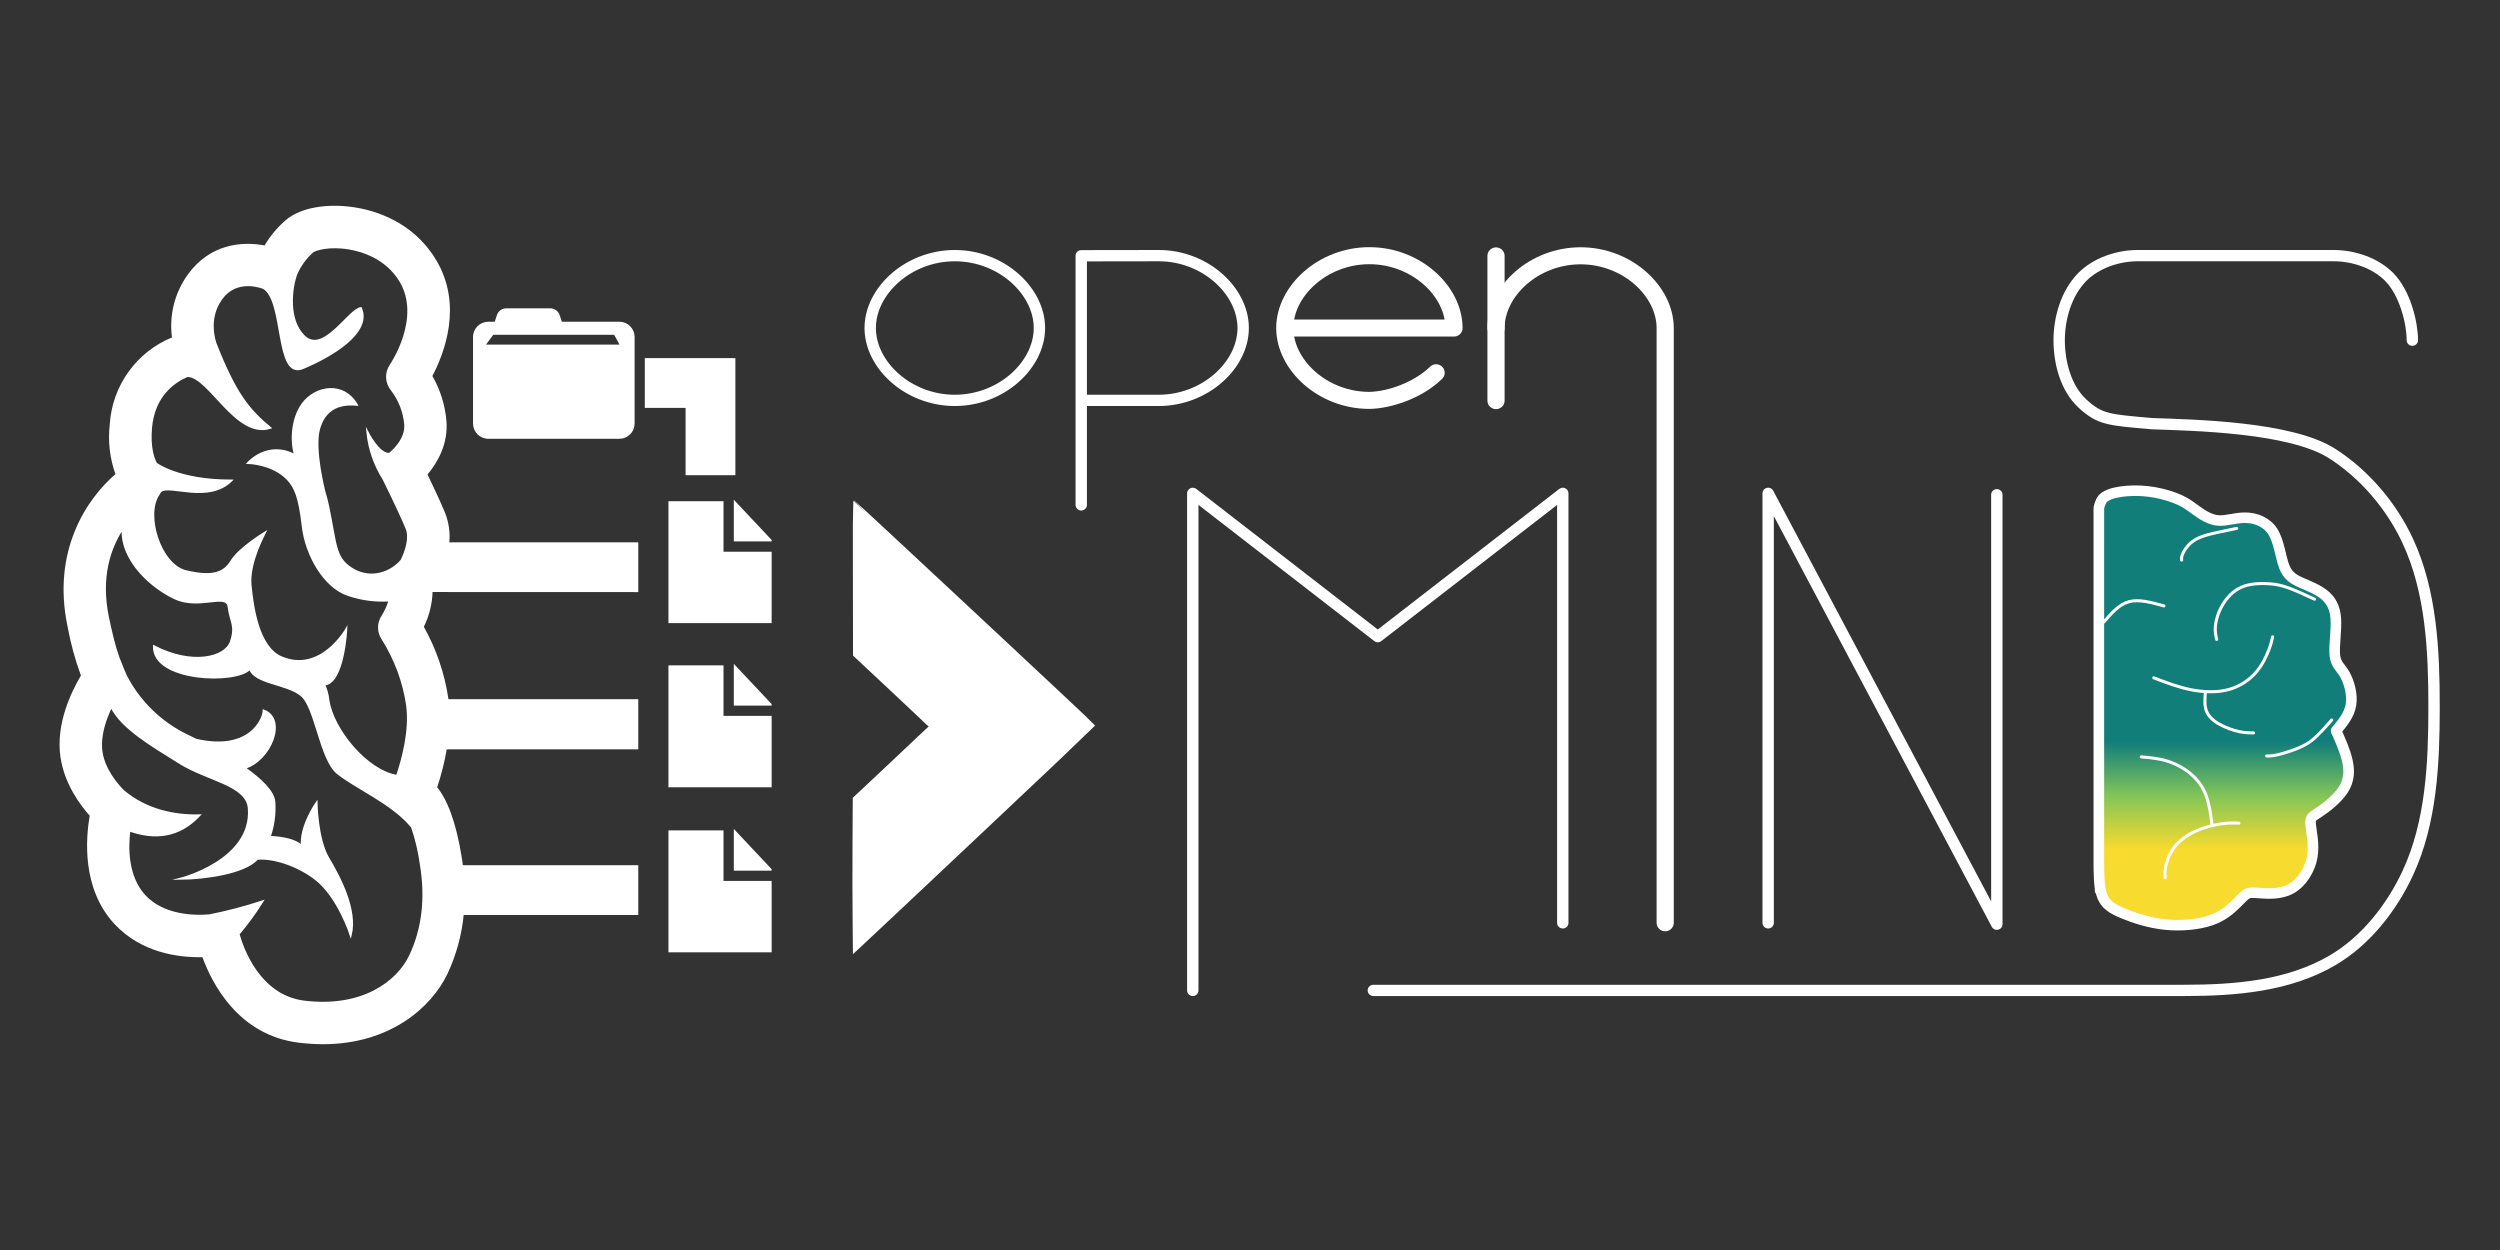 <?xml version="1.0" encoding="utf-8"?>
<!-- Generator: Adobe Illustrator 16.0.0, SVG Export Plug-In . SVG Version: 6.00 Build 0)  -->
<!DOCTYPE svg PUBLIC "-//W3C//DTD SVG 1.1//EN" "http://www.w3.org/Graphics/SVG/1.1/DTD/svg11.dtd">
<svg version="1.1"
	 id="svg13642" inkscape:export-ydpi="96" inkscape:export-xdpi="96" xmlns:sodipodi="http://sodipodi.sourceforge.net/DTD/sodipodi-0.dtd" xmlns:dc="http://purl.org/dc/elements/1.1/" xmlns:cc="http://creativecommons.org/ns#" xmlns:rdf="http://www.w3.org/1999/02/22-rdf-syntax-ns#" xmlns:svg="http://www.w3.org/2000/svg" xmlns:inkscape="http://www.inkscape.org/namespaces/inkscape" inkscape:version="0.92.5 (2060ec1f9f, 2020-04-08)" inkscape:export-filename="/home/lzehl/Pictures/openMINDS_logos/openMINDS/light_openMINDS-logo.png" sodipodi:docname="light_openMINDS-logo.svg"
	 xmlns="http://www.w3.org/2000/svg" xmlns:xlink="http://www.w3.org/1999/xlink" x="0px" y="0px" width="1280px" height="640px"
	 viewBox="0 0 1280 640" enable-background="new 0 0 1280 640" xml:space="preserve">
<rect x="0" y="0" width="1280" height="640" fill="#333333" stroke="none"/>
<title  id="title848">openMINDS-logo</title>
<defs>
	
	
		<inkscape:path-effect  weight="33.333" lpeversion="0" apply_no_weight="true" steps="2" is_visible="true" effect="bspline" only_selected="false" helper_size="0" id="path-effect22683" apply_with_weight="true">
		</inkscape:path-effect>
	
		<inkscape:path-effect  weight="33.333" lpeversion="0" apply_no_weight="true" steps="2" is_visible="true" effect="bspline" only_selected="false" helper_size="0" id="path-effect22687" apply_with_weight="true">
		</inkscape:path-effect>
	
		<inkscape:path-effect  weight="33.333" lpeversion="0" apply_no_weight="true" steps="2" is_visible="true" effect="bspline" only_selected="false" helper_size="0" id="path-effect22689" apply_with_weight="true">
		</inkscape:path-effect>
	
		<inkscape:path-effect  weight="33.333" lpeversion="0" apply_no_weight="true" steps="2" is_visible="true" effect="bspline" only_selected="false" helper_size="0" id="path-effect22691" apply_with_weight="true">
		</inkscape:path-effect>
	
		<inkscape:path-effect  weight="33.333" lpeversion="0" apply_no_weight="true" steps="2" is_visible="true" effect="bspline" only_selected="false" helper_size="0" id="path-effect22693" apply_with_weight="true">
		</inkscape:path-effect>
	
		<inkscape:path-effect  weight="33.333" lpeversion="0" apply_no_weight="true" steps="2" is_visible="true" effect="bspline" only_selected="false" helper_size="0" id="path-effect22695" apply_with_weight="true">
		</inkscape:path-effect>
	
		<inkscape:path-effect  weight="33.333" lpeversion="0" apply_no_weight="true" steps="2" is_visible="true" effect="bspline" only_selected="false" helper_size="0" id="path-effect22697" apply_with_weight="true">
		</inkscape:path-effect>
	
		<inkscape:path-effect  weight="33.333" lpeversion="0" apply_no_weight="true" steps="2" is_visible="true" effect="bspline" only_selected="false" helper_size="0" id="path-effect22699" apply_with_weight="true">
		</inkscape:path-effect>
	
		<inkscape:path-effect  weight="33.333" lpeversion="0" apply_no_weight="true" steps="2" is_visible="true" effect="bspline" only_selected="false" helper_size="0" id="path-effect22701" apply_with_weight="true">
		</inkscape:path-effect>
	
		<inkscape:path-effect  weight="33.333" apply_no_weight="true" steps="2" is_visible="true" effect="bspline" only_selected="false" helper_size="0" id="path-effect1192-2-82-04-8-9-1-8-6-7-7" apply_with_weight="true">
		</inkscape:path-effect>
	
		<inkscape:path-effect  weight="33.333" apply_no_weight="true" steps="2" is_visible="true" effect="bspline" only_selected="false" helper_size="0" id="path-effect1192-2-82-04-8-9-1-8-68-7" apply_with_weight="true">
		</inkscape:path-effect>
	
		<inkscape:path-effect  weight="33.333" apply_no_weight="true" steps="2" is_visible="true" effect="bspline" only_selected="false" helper_size="0" id="path-effect1200-8-8-45-8-2-6-49-4" apply_with_weight="true">
		</inkscape:path-effect>
	
		<inkscape:path-effect  weight="33.333" apply_no_weight="true" steps="2" is_visible="true" effect="bspline" only_selected="false" helper_size="0" id="path-effect1204-5-60-497-0-5-1-5-2" apply_with_weight="true">
		</inkscape:path-effect>
	
		<inkscape:path-effect  weight="33.333" apply_no_weight="true" steps="2" is_visible="true" effect="bspline" only_selected="false" helper_size="0" id="path-effect1208-5-8-2-9-56-2-2-7" apply_with_weight="true">
		</inkscape:path-effect>
	
		<inkscape:path-effect  weight="33.333" apply_no_weight="true" steps="2" is_visible="true" effect="bspline" only_selected="false" helper_size="0" id="path-effect1212-9-57-4-5-4-9-1-2" apply_with_weight="true">
		</inkscape:path-effect>
	
		<inkscape:path-effect  weight="33.333" apply_no_weight="true" steps="2" is_visible="true" effect="bspline" only_selected="false" helper_size="0" id="path-effect1216-0-22-53-2-26-2-9-4" apply_with_weight="true">
		</inkscape:path-effect>
	
		<inkscape:path-effect  weight="33.333" apply_no_weight="true" steps="2" is_visible="true" effect="bspline" only_selected="false" helper_size="0" id="path-effect1220-7-50-12-0-8-4-0-4" apply_with_weight="true">
		</inkscape:path-effect>
	
		<inkscape:path-effect  weight="33.333" apply_no_weight="true" steps="2" is_visible="true" effect="bspline" only_selected="false" helper_size="0" id="path-effect1224-5-24-6-0-4-9-46-9" apply_with_weight="true">
		</inkscape:path-effect>
	
		<inkscape:path-effect  weight="33.333" apply_no_weight="true" steps="2" is_visible="true" effect="bspline" only_selected="false" helper_size="0" id="path-effect1228-4-61-58-2-2-4-81-4" apply_with_weight="true">
		</inkscape:path-effect>
</defs>
<sodipodi:namedview  units="px" inkscape:pagecheckerboard="true" fit-margin-bottom="0" fit-margin-right="0" inkscape:showpageshadow="false" inkscape:window-maximized="0" inkscape:window-y="0" inkscape:window-x="1280" inkscape:window-height="1080" inkscape:window-width="1280" inkscape:document-rotation="0" inkscape:current-layer="layer2" inkscape:document-units="mm" inkscape:pageshadow="2" inkscape:pageopacity="0" viewbox-height="0.61" viewbox-width="2.71" fit-margin-top="0" inkscape:cx="284.24752" fit-margin-left="0" scale-x="1" bordercolor="#3c3c3c" pagecolor="#ffffff" inkscape:zoom="0.49497475" borderopacity="1" borderlayer="true" showgrid="false" inkscape:cy="526.86262" id="base">
	</sodipodi:namedview>
<g id="g8070" transform="matrix(0.388,0,0,0.385,4311.384,819.476)" inkscape:export-ydpi="96" inkscape:export-xdpi="96">
	
		<path id="path1486-5-5-5-1-5-9-07" inkscape:export-ydpi="50" inkscape:export-xdpi="50" sodipodi:nodetypes="cccc" inkscape:connector-curvature="0" fill="none" stroke="#FFFFFF" stroke-width="15" stroke-linecap="round" stroke-linejoin="round" d="
		M-8476.819-1470.596v571.166l-301.739-572.976v571.166"/>
	
		<path id="path1908-1-5-79-2-0-88-3" inkscape:export-ydpi="50" inkscape:export-xdpi="50" sodipodi:nodetypes="ccccc" inkscape:connector-curvature="0" fill="none" stroke="#FFFFFF" stroke-width="15" stroke-linecap="round" stroke-linejoin="round" d="
		M-9537.831-811.396v-661.01l244.121,190.559l244.125-190.559v571.166"/>
	
		<path id="path1910-6-6-8-8-7-5-89-0" sodipodi:nodetypes="sssss" inkscape:connector-curvature="0" fill="none" stroke="#FFFFFF" stroke-width="15" stroke-linecap="round" stroke-linejoin="round" d="
		M-9740.204-1692.294c0,49.12-49.987,96.241-111.651,96.241c-61.66,0-111.646-47.121-111.646-96.241
		c0-49.123,49.986-96.241,111.646-96.241C-9790.191-1788.535-9740.204-1741.417-9740.204-1692.294z"/>
	
		<path id="path1942-5-1-9-0-95-4-20" sodipodi:nodetypes="cccssscc" inkscape:connector-curvature="0" fill="none" stroke="#FFFFFF" stroke-width="15" stroke-linecap="round" stroke-linejoin="round" d="
		M-9685.029-1457.069v-138.984 M-9685.029-1788.386l102.064-0.149c61.662-0.109,111.648,47.121,111.648,96.241
		s-49.984,96.241-111.648,96.241h-102.064V-1788.386z"/>
	
		<g id="g1996-8-1-58-6-6-47-6" transform="matrix(1.511,0,0,1.511,-10683.298,-1538.922)" inkscape:export-ydpi="50" inkscape:export-xdpi="50">
		
			<path id="path1910-6-3-1-0-87-3-4-3-1" sodipodi:nodetypes="ccccscc" inkscape:connector-curvature="0" fill="none" stroke="#FFFFFF" stroke-width="15" stroke-linecap="round" stroke-linejoin="round" d="
			M970.574-62.11c-16,15.669-40.925,24.022-58.258,24.308c-40.795,0-73.874-31.179-73.874-63.68 M838.441-101.482
			c0-32.502,33.079-63.68,73.874-63.68c40.802,0,73.875,31.178,73.875,63.68H838.441z"/>
	</g>
	
		<g id="g2033-8-98-9-6-3-4-6" transform="matrix(1.511,0,0,1.511,-10703.236,-1548.128)" inkscape:export-ydpi="50" inkscape:export-xdpi="50">
		
			<path id="path1910-6-7-3-5-2-3-7-50-4" sodipodi:nodetypes="cssc" inkscape:connector-curvature="0" fill="none" stroke="#FFFFFF" stroke-width="15" stroke-linecap="round" stroke-linejoin="round" d="
			M1036.096-95.295c0-32.502,33.074-63.68,73.875-63.68c40.802,0,73.875,31.177,73.875,63.68v523.327"/>
		
			<path id="path2028-2-0-71-7-8-4-1" sodipodi:nodetypes="ccc" inkscape:connector-curvature="0" fill="none" stroke="#FFFFFF" stroke-width="15" stroke-linecap="round" stroke-linejoin="round" d="
			M1036.096-158.877v63.582v63.778"/>
	</g>
	
		<path id="path1910-6-0-3-9-8-3-61-3-4" sodipodi:nodetypes="cccsaaaascaaassac" inkscape:connector-curvature="0" fill="none" stroke="#FFFFFF" stroke-width="15" stroke-linecap="round" stroke-linejoin="round" d="
		M-9299.559-811.393h718.795h184.017h166.232c70.005,0,138.686-6,196.256-39.786c43.976-25.81,78.255-69.775,99.636-116.064
		c31.273-67.699,34.764-146.433,34.764-221.006s-3.49-153.303-34.764-221.005c-21.381-46.289-56.804-88.401-99.636-116.061
		c-54.81-35.396-182.551-37.766-237.965-39.781c-56.472-4.998-68.717-5.183-91.991-27.092c-21.658-20.381-30.346-54.159-30.346-83.9
		c0-29.739,9.574-62.615,30.346-83.9c18.299-18.756,47.038-28.549,73.249-28.549h258.857c26.206,0,54.95,9.791,73.249,28.549
		c20.771,21.286,30.341,61.114,30.341,83.9"/>
	
		<linearGradient id="path1190-2-8-8-7-0-8-9-2-95_1_" gradientUnits="userSpaceOnUse" x1="-32461.414" y1="7920.99" x2="-32461.414" y2="8018.725" gradientTransform="matrix(1.466 0 0 -1.456 39395.617 10533.77)">
		<stop  offset="0" style="stop-color:#F7DB2E"/>
		<stop  offset="0.5" style="stop-color:#82C558"/>
		<stop  offset="1" style="stop-color:#127E7A"/>
	</linearGradient>
	
		<path id="path1190-2-8-8-7-0-8-9-2-95" sodipodi:nodetypes="cccccccccccccccccccccccscccccccc" inkscape:connector-curvature="0" inkscape:path-effect="#path-effect1192-2-82-04-8-9-1-8-6-7-7" inkscape:original-d="m -10466.307,-1440.3851 v 186.3901 c 0,0 6.386,6.6721 9.578,10.0095 7.217,2.4116 14.433,4.8237 21.648,7.2369 8.221,-0.8049 16.442,-1.6091 24.661,-2.4123 3.563,-3.2899 7.126,-6.5798 10.687,-9.8684 1.422,-1.6402 2.844,-3.2806 4.265,-4.9208 1.188,0.073 2.376,0.146 3.563,0.2194 6.217,0.4697 12.442,0.9403 18.662,1.4107 3.927,-6.1398 7.856,-12.2817 11.783,-18.4209 -1.669,-6.4074 -3.336,-12.8114 -5.006,-19.2239 1.188,-0.2196 2.376,-0.4389 3.562,-0.6577 5.38,-4.2043 10.765,-8.413 16.153,-12.6237 0.183,-4.5356 0.366,-9.0652 0.548,-13.5961 -1.844,-4.6106 -5.533,-13.8338 -5.533,-13.8338 l -1.097,-1.0966 c 0,0 6.357,-7.7075 9.534,-11.5597 -1.644,-5.9201 -3.288,-11.8426 -4.933,-17.7631 -2.35,-1.2537 -4.7,-2.5068 -7.052,-3.7605 1.347,-7.6932 2.694,-15.3828 4.04,-23.0697 -2.106,-3.4878 -4.213,-6.9782 -6.32,-10.4664 -4.225,-1.5935 -8.452,-3.1869 -12.679,-4.7801 -2.815,-1.5667 -5.631,-3.1328 -8.447,-4.6989 -0.711,-7.5867 -1.423,-15.173 -2.136,-22.7591 -5.265,-1.874 -10.53,-3.7476 -15.797,-5.6212 -4.313,1.7139 -8.625,3.4271 -12.941,5.1423 -3.517,-2.3102 -7.033,-4.6197 -10.546,-6.9263 -2.043,-2.0858 -4.075,-4.16 -6.135,-6.2619 -4.54,-1.2937 -9.012,-2.5678 -13.524,-3.8529 -4.452,-0.195 -8.884,-0.3889 -13.345,-0.5837 -3.889,0.5467 -7.753,1.0899 -11.638,1.6365 -0.519,2.2404 -1.555,6.7123 -1.555,6.7123 z" fill="url(#path1190-2-8-8-7-0-8-9-2-95_1_)" stroke="#FFFFFF" stroke-miterlimit="10" d="
		M-8346.974-1456.412v514.247c8.809,9.208,17.613,18.411,31.973,26.342c14.359,7.933,34.27,14.587,55.565,16.807
		c21.29,2.218,43.976,0,60.229-5.649c16.254-5.647,26.08-14.724,32.956-21.524c6.875-6.8,10.798-11.327,14.395-13.489
		c3.602-2.159,6.88-1.959,17.095-1.209c10.214,0.748,27.385,2.048,41.387-5.771c13.997-7.824,24.836-24.768,27.948-42.077
		c3.118-17.309-1.48-34.978-2.15-44.127c-0.66-9.145,2.614-9.748,11.675-15.851c9.062-6.104,23.915-17.712,31.601-29.781
		c7.687-12.065,8.189-24.56,5.898-37.172c-2.292-12.612-7.384-25.336-12.471-38.059l-3.022-3.021
		c8.764-10.635,17.538-21.27,19.648-34.749c2.115-13.479-2.423-29.817-7.933-39.717c-5.511-9.895-11.993-13.357-13.378-25.696
		c-1.385-12.343,2.332-33.558,1.284-48.975c-1.053-15.415-6.87-25.044-15.604-32.055c-8.729-7.011-20.394-11.406-30.109-15.765
		c-9.716-4.357-17.482-8.678-22.349-21.306c-4.865-12.627-6.829-33.558-15.079-46.606c-8.24-13.051-22.771-18.221-35.982-18.442
		c-13.217-0.22-25.113,4.507-35.917,3.685c-10.809-0.819-20.51-7.193-28.171-13.251c-7.665-6.058-13.271-11.783-22.378-16.467
		c-9.106-4.681-21.446-8.199-33.812-10.24c-12.365-2.043-24.589-2.578-36.108-2.091c-11.519,0.484-22.182,1.982-28.256,5.827
		C-8344.113-1468.751-8345.544-1462.587-8346.974-1456.412L-8346.974-1456.412z"/>
	
		<path id="path1190-2-8-8-7-0-8-9-1" sodipodi:nodetypes="ccaccccccccccccccccccccsccccccccc" inkscape:connector-curvature="0" inkscape:path-effect="#path-effect1192-2-82-04-8-9-1-8-68-7" inkscape:original-d="m -10464.576,-1422.97 v 153.4443 c 0,0 0,13.1241 0,19.6865 3.192,1.9582 6.385,3.9167 9.578,5.8754 7.217,2.4116 14.432,4.8237 21.647,7.2369 8.221,-0.8049 16.443,-1.6091 24.662,-2.4123 3.563,-3.2899 7.126,-6.5798 10.687,-9.8684 1.421,-1.6402 2.843,-3.2806 4.265,-4.9208 1.188,0.073 2.376,0.146 3.562,0.2194 6.217,0.4697 12.443,0.9403 18.662,1.4107 3.928,-6.1398 7.856,-12.2817 11.783,-18.4209 -1.668,-6.4074 -3.336,-12.8114 -5.006,-19.2239 1.189,-0.2196 2.376,-0.4389 3.563,-0.6577 5.379,-4.2043 10.765,-8.413 16.153,-12.6237 0.183,-4.5356 0.365,-9.0652 0.547,-13.5961 -2.209,-4.9761 -6.629,-14.9304 -6.629,-14.9304 0,0 6.356,-7.7075 9.533,-11.5597 -1.644,-5.9201 -3.288,-11.8426 -4.932,-17.7631 -2.351,-1.2537 -4.701,-2.5068 -7.053,-3.7605 1.348,-7.6932 2.694,-15.3828 4.041,-23.0697 -2.106,-3.4878 -4.214,-6.9782 -6.32,-10.4664 -4.226,-1.5935 -8.452,-3.1869 -12.679,-4.7801 -2.816,-1.5667 -5.631,-3.1328 -8.447,-4.6989 -0.712,-7.5867 -1.424,-15.173 -2.136,-22.7591 -5.266,-1.874 -10.531,-3.7476 -15.797,-5.6212 -4.314,1.7139 -8.626,3.4271 -12.942,5.1423 -3.516,-2.3102 -7.033,-4.6197 -10.545,-6.9263 -2.009,-1.6728 -4.007,-3.3361 -6.033,-5.0217 -4.566,-1.4229 -9.064,-2.8243 -13.603,-4.2378 -4.459,-0.1878 -8.9,-0.3745 -13.368,-0.562 -3.89,0.8397 -7.758,1.6752 -11.639,2.5135 -0.518,2.0427 -1.554,6.128 -1.554,6.128 z" fill="none" stroke="#FFFFFF" stroke-width="14" stroke-linecap="round" stroke-linejoin="round" d="
		M-8342.204-1408.367v423.351c0,18.107,0,36.212,4.407,47.965c4.401,11.755,13.211,17.159,27.57,23.187
		c14.36,6.032,34.266,12.688,55.561,14.906c21.29,2.218,43.98,0,60.229-5.647c16.253-5.647,26.09-14.726,32.96-21.526
		c6.875-6.798,10.799-11.322,14.395-13.484c3.602-2.162,6.881-1.959,17.09-1.212c10.215,0.75,27.39,2.048,41.387-5.774
		c14.002-7.824,24.836-24.768,27.954-42.074c3.117-17.309-1.486-34.977-2.15-44.122c-0.66-9.15,2.613-9.758,11.67-15.856
		c9.061-6.103,23.919-17.717,31.6-29.781c7.687-12.065,8.19-24.565,5.395-37.679c-2.79-13.114-8.89-26.846-14.989-40.579
		c8.77-10.63,17.538-21.265,19.653-34.744c2.11-13.484-2.423-29.822-7.933-39.717s-11.997-13.352-13.378-25.696
		c-1.385-12.344,2.332-33.558,1.279-48.975c-1.042-15.418-6.864-25.047-15.599-32.055c-8.733-7.01-20.394-11.406-30.109-15.765
		c-9.716-4.359-17.482-8.681-22.348-21.308c-4.865-12.625-6.83-33.558-15.075-46.606c-8.25-13.051-22.775-18.219-35.992-18.439
		c-13.217-0.223-25.113,4.507-35.917,3.685c-10.804-0.821-20.504-7.193-28.125-12.683c-7.615-5.49-13.126-10.077-22.222-14.366
		c-9.092-4.289-21.502-8.154-33.912-10.364c-12.416-2.21-24.67-2.725-36.199-1.825c-11.524,0.9-22.202,3.206-28.267,7.181
		c-6.068,3.974-7.499,9.609-8.93,15.246v44.758H-8342.204z"/>
	
		<path id="path1198-1-7-1-8-23-1-32-1" sodipodi:nodetypes="ccccc" inkscape:connector-curvature="0" inkscape:path-effect="#path-effect1200-8-8-45-8-2-6-49-4" inkscape:original-d="m -10398.645,-1429.3037 c -2.396,0.5061 -4.788,1.0116 -7.188,1.5191 -4.642,0.9948 -9.268,1.9863 -13.903,2.98 -1.833,2.7714 -3.664,5.5413 -5.498,8.3135 0.08,0.8192 0.165,1.6384 0.247,2.4576" fill="none" stroke="#FFFFFF" stroke-width="4.06" stroke-linecap="round" stroke-linejoin="round" d="
		M-8160.298-1425.838c-6.608,1.396-13.212,2.791-22.922,4.861c-9.716,2.073-22.479,4.811-31.399,10.001
		c-8.925,5.196-13.977,12.835-16.395,17.79s-2.186,7.216-1.959,9.474"/>
	
		<path id="path1202-4-02-6-4-91-82-9-9" sodipodi:nodetypes="ccc" inkscape:connector-curvature="0" inkscape:path-effect="#path-effect1204-5-60-497-0-5-1-5-2" inkscape:original-d="m -10462.168,-1384.1825 c 3.631,-4.2541 7.261,-8.5073 10.891,-12.76 5.947,1.6768 11.895,3.3543 17.841,5.0315" fill="none" stroke="#FFFFFF" stroke-width="4.06" stroke-linecap="round" stroke-linejoin="round" d="
		M-8335.561-1301.351c10.022-11.735,20.036-23.47,33.247-27.024s29.621,1.074,46.025,5.703"/>
	
		<path id="path1206-3-4-5-1-1-2-5-6" sodipodi:nodetypes="cccccsc" inkscape:connector-curvature="0" inkscape:path-effect="#path-effect1208-5-8-2-9-56-2-2-7" inkscape:original-d="m -10361.419,-1395.1679 c -4.297,-2.0034 -8.593,-4.0059 -12.89,-6.0087 -2.7,-0.6154 -5.4,-1.2305 -8.1,-1.8453 -4.995,0.1542 -9.99,0.3087 -14.986,0.4634 -3.041,3.403 -6.081,6.8059 -9.123,10.2099 -1.014,3.6097 -2.029,7.2188 -3.045,10.8292 0.453,1.9219 0.905,3.8439 1.357,5.7659" fill="none" stroke="#FFFFFF" stroke-width="4.06" stroke-linecap="round" stroke-linejoin="round" d="
		M-8057.589-1331.66c-11.856-5.525-23.708-11.051-33.363-14.66c-9.65-3.614-17.1-5.31-27.718-5.948
		c-10.612-0.631-24.393-0.208-35.483,4.702c-11.086,4.907-19.472,14.292-25.072,23.967c-5.597,9.677-8.396,19.635-9.167,27.27
		c-0.781,7.63,0.468,12.933,1.717,18.235"/>
	
		<path id="path1210-3-03-6-6-0-1-82-5" sodipodi:nodetypes="ccccc" inkscape:connector-curvature="0" inkscape:path-effect="#path-effect1212-9-57-4-5-4-9-1-2" inkscape:original-d="m -10353.19,-1336.9531 c -2.295,2.6262 -4.588,5.251 -6.884,7.8788 -2.096,1.6977 -4.19,3.394 -6.286,5.0913 -4.634,1.4865 -9.269,2.9732 -13.904,4.4604 -1.353,-0.024 -2.705,-0.048 -4.059,-0.072" fill="none" stroke="#FFFFFF" stroke-width="4.06" stroke-linecap="round" stroke-linejoin="round" d="
		M-8034.889-1171.044c-6.331,7.244-12.657,14.488-18.717,20.454c-6.059,5.967-11.836,10.645-21.124,15.04
		c-9.282,4.39-22.07,8.496-30.331,10.513c-8.26,2.018-11.987,1.952-15.725,1.886"/>
	
		<path id="path1214-8-85-3-2-0-9-2-2" sodipodi:nodetypes="cccccc" inkscape:connector-curvature="0" inkscape:path-effect="#path-effect1216-0-22-53-2-26-2-9-4" inkscape:original-d="m -10432.822,-1260.9301 c -0.163,-1.1655 -0.325,-2.331 -0.489,-3.4967 1.078,-3.8091 2.156,-7.6178 3.232,-11.4262 3.835,-2.7983 7.669,-5.5957 11.502,-8.3926 4.623,-1.0833 9.247,-2.1664 13.87,-3.2488 2.368,0.089 4.736,0.18 7.104,0.2708" fill="none" stroke="#FFFFFF" stroke-width="4.06" stroke-linecap="round" stroke-linejoin="round" d="
		M-8254.596-961.299c-0.448-3.216-0.896-6.43,0.363-13.294c1.259-6.864,4.24-17.369,11.015-26.486
		c6.774-9.112,17.352-16.83,29.012-22.183c11.665-5.348,24.428-8.339,34.068-9.707c9.646-1.369,16.178-1.12,22.711-0.872"/>
	
		<path id="path1218-5-7-6-4-0-5-8-5" inkscape:connector-curvature="0" inkscape:path-effect="#path-effect1220-7-50-12-0-8-4-0-4" inkscape:original-d="m -10410.458,-1286.6822 c -0.676,-4.9638 -1.353,-10.1077 -2.03,-15.1607 -2.592,-3.3392 -5.186,-6.6785 -7.78,-10.017 -3.946,-2.0761 -7.893,-4.1517 -11.84,-6.2267 -4.059,-0.3616 -8.118,-0.7226 -12.179,-1.0829" fill="none" stroke="#FFFFFF" stroke-width="4.06" stroke-linecap="round" stroke-linejoin="round" d="
		M-8192.891-1032.346c-1.833-13.697-3.732-27.885-8.245-39.463c-4.508-11.578-11.665-20.789-20.69-28.261
		c-9.017-7.467-19.905-13.195-30.951-16.556s-22.242-4.354-33.449-5.353"/>
	
		<path id="path1222-8-3-25-7-6-2-7-8" inkscape:connector-curvature="0" inkscape:path-effect="#path-effect1224-5-24-6-0-4-9-46-9" inkscape:original-d="m -10438.301,-1357.2564 c 5.751,2.2555 11.728,4.5115 17.59,6.7682 6.316,0.1799 12.631,0.3604 18.945,0.5414 4.51,-3.0685 9.021,-6.137 13.531,-9.2047 1.917,-4.3315 3.834,-8.6638 5.751,-12.995 0.339,-1.6246 0.677,-3.2492 1.015,-4.8731" fill="none" stroke="#FFFFFF" stroke-width="4.06" stroke-linecap="round" stroke-linejoin="round" d="
		M-8269.711-1227.064c15.906,6.124,32.356,12.455,49.158,15.811c16.803,3.366,34.225,3.863,49.159-0.122
		c14.929-3.984,27.374-12.45,36.244-22.654c8.864-10.214,14.153-22.162,17.266-30.38c3.107-8.217,4.045-12.698,4.977-17.179"/>
	
		<path id="path1226-7-53-75-1-6-4-59-87" sodipodi:nodetypes="ccccc" inkscape:connector-curvature="0" inkscape:path-effect="#path-effect1228-4-61-58-2-2-4-81-4" inkscape:original-d="m -10413.606,-1350.4882 c -0.265,3.27 -0.531,6.54 -0.797,9.8119 2.296,2.0755 4.59,4.1506 6.884,6.2267 3.609,1.241 7.218,2.4825 10.827,3.7246 2.03,-6e-4 4.06,-6e-4 6.089,0" fill="none" stroke="#FFFFFF" stroke-width="4.06" stroke-linecap="round" stroke-linejoin="round" d="
		M-8201.574-1208.389c-0.735,9.023-1.471,18.046,1.335,25.422c2.795,7.375,9.127,13.104,17.271,17.681
		c8.145,4.573,18.103,7.999,25.879,9.713c7.782,1.713,13.378,1.713,18.979,1.713"/>
</g>
<g id="Слой_1-2">
	<path fill="#FFFFFF" stroke="#FFFFFF" stroke-miterlimit="10" d="M326.305,302.656v-24.481H229.52
		c0.554-5.321-0.204-10.698-2.205-15.659c-2.747-6.497-6.377-14.216-9.023-19.671c5.474-6.335,10.708-15.939,9.785-27.208
		c-0.662-8.146-3.144-16.039-7.259-23.099c6.016-11.469,16.041-36.473,1.725-59.711c-11.749-19.129-30.958-24.643-41.345-26.207
		c-14.297-2.165-27.59,0.361-34.688,6.576c-4.281,3.733-7.931,8.135-10.807,13.034c-11.77-2.326-27.891-0.843-39.079,14.557
		c-6.764,9.318-9.639,20.901-8.021,32.302c-18.274,7.356-30.688,24.57-31.9,44.232c-1.004,8.651,0.019,17.417,2.987,25.604
		c-15.099,12.913-32.582,39.38-24.662,77.477c1.58,8.7,3.908,17.245,6.957,25.543c-5.072,8.543-12.973,24.785-10.526,41.666
		c2.005,13.455,9.805,24.063,14.998,29.875c-2.006,11.65-4.191,37.115,12.391,55.12c13.675,14.777,32.543,17.264,45.135,16.964
		c5.093,14.034,18.527,40.101,49.205,43.81c4.033,0.481,8.089,0.736,12.15,0.763c33.847,0,55.04-18.447,63.301-35.73
		c4.503-9.592,7.319-19.889,8.32-30.437h89.347v-24.481h-89.768c-0.2-1.385-0.3-2.708-0.541-4.012
		c-3.048-19.248-7.739-30.256-12.712-36.293c2.192-6.541,3.875-13.246,5.033-20.049h97.987v-24.643h-97.146v-0.18
		c-1.896-13.143-6.206-25.82-12.713-37.396c2.849-5.691,4.403-11.942,4.552-18.305L326.305,302.656z M77.334,219.086
		c1.403-16.423,11.569-23.58,18.587-26.588c11.269,0,24.883,32.081,42.447,26.588c-10.666-8.964-17.564-16.703-27.85-42.829
		c-0.181-0.481-4.933-12.592,2.827-23.299c6.797-9.363,17.163-7.058,21.474-5.574c11.188,6.276,6.017,47.059,20.212,41.104
		c14.195-5.956,35.249-18.046,29.755-30.758c-6.195,0.701-19.269,24.32-29.233,14.296c-8.361-8.361-6.457-24.062-4.011-31.319
		c1.912-4.553,4.824-8.616,8.521-11.89c1.263-0.983,8.321-3.349,18.828-1.564c6.656,1.144,18.787,4.772,25.946,16.422
		c11.709,19.107-4.673,43.089-4.813,43.289c-2.688,3.889-2.44,9.095,0.602,12.712c3.902,5.103,6.273,11.208,6.838,17.605
		c0.661,8.381-7.9,15.018-8.021,15.018c-5.273,0.883-11.389-11.228-11.389-11.228c0.824,8.613,3.669,16.912,8.302,24.221
		c0,0,7.358,14.737,11.789,25.244c1.845,4.392,0.16,10.967-2.787,16.843c-0.011-0.053-0.011-0.108,0-0.161
		c-6.897,7.499-17.264,9.224-25.585,3.75s-7.639-11.689-11.689-31.521c-0.533-2.612-1.203-5.196-2.005-7.739l0,0
		c0,0-5.595-21.734-2.727-32.08c2.005-7.079,6.797-13.536,19.328-12.393c-6.736-11.729-20.974-9.544-27.729-0.48
		c-6.016,8.2-5.855,20.471-3.79,26.387c-14.036-7.68-24.182,3.89-24.182,3.89s12.693,0.28,20.292,8.341
		c3.81,4.011,6.015,9.083,7.72,24.061c1.704,14.979,11.228,31.1,23.018,35.109c6.882,2.381,14.169,3.363,21.435,2.888
		c-0.836,2.827-2.057,5.526-3.629,8.02c-2.347,3.522-2.347,8.108,0,11.631c6.542,10.354,10.845,21.967,12.631,34.086
		c1.726,13.031-2.445,28.07-5.192,36.09c-15.699-2.586-33.004-23.9-35.129-38.838c-0.287-2.75-1.025-5.432-2.186-7.939h0.28
		c9.766-1.023,11.068-28.332,11.068-28.332s-13.133,23.139-33.465,14.295c-11.528-5.193-14.396-25.023-15.539-36.813
		c-1.103-11.469,6.997-26.065,7.438-27.008c-0.762,0.461-13.313,8.2-17.223,14.617c-3.91,6.416-10.026,8.38-23.3,5.213
		c-13.273-3.168-21.273-28.973-13.936-39.439c0.204-0.311,0.392-0.633,0.563-0.963c0.191-0.203,0.373-0.418,0.54-0.642
		c4.633-3.528,24.302,6.256,36.093-5.354c-27.31,0-38.538-8.722-38.538-8.722C78.657,235.086,76.451,229.431,77.334,219.086z
		 M209.91,489.49c-6.216,13.052-24.062,27.007-54.138,23.338c-23.299-2.867-31.7-27.63-33.625-34.567
		c4.464-5.286,8.552-10.882,12.231-16.742c-8.902,2.93-17.976,5.313-27.169,7.139c-7.64,0.62-23.439,0.46-33.184-10.025
		c-8.923-9.745-8.923-24.423-7.78-33.425c12.531,4.45,25.144,3.689,35.871-7.76c-12.492,0.381-27.35-2.566-39.079-12.572
		c-3.008-3.047-9.785-10.768-11.068-20.051c-1.123-7.818,1.784-16.461,4.992-23.039c5.314,11.189,21.775,20.473,34.809,28.693
		c14.558,9.205,34.788,11.148,35.63,23.561c1.885,26.627-35.108,35.91-35.108,35.91c12.952-0.121,33.164-3.047,39.399-10.227
		c7.7-0.761,20.051,2.888,29.676,10.187c11.87,9.023,18.206,28.953,18.206,28.953c3.248-13.013-5.755-29.896-11.489-39.501
		c-5.734-9.603-6.015-28.371-6.015-28.371s-8.643,12.271-7.479,22.457c-3.028-3.63-10.707-4.691-16.502-4.992
		c1.98-5.723,2.791-11.783,2.387-17.824c-0.342-5.254-6.758-11.49-15.239-17.445c13.013-3.709,21.835-24.863,9.765-29.414
		c0,4.01-6.757,21.395-34.647,14.977c-1.604-0.801-3.128-1.523-4.572-2.225c-13.431-6.486-24.398-17.152-31.259-30.396
		c-1.104-2.447-2.005-4.732-2.968-7.18c-0.762-1.643-3.027-7.258-6.275-22.857c-4.271-20.612,0.922-35.59,7.499-45.596
		c-0.963,16.884,15.62,30.778,26.969,35.952c12.632,5.714,26.467-3.188,27.309,4.31c0.842,7.5,4.01,9.464,1.143,17.826
		c-2.867,8.361-20.05,12.352-39.379,2.305c-0.581,18.047,42.547,19.25,49.164,11.49c2.326,7.5,18.707,7.5,26.207,13.533
		c7.498,6.037,9.765,32.764,18.667,39.982c8.902,7.217,27.629,15.238,37.395,26.746c0.28,0.303,0.502,0.563,0.722,0.844
		c2.111,6.251,3.622,12.69,4.512,19.229C218.352,460.074,216.446,475.815,209.91,489.49z"/>
	<polygon fill="#FFFFFF" stroke="#FFFFFF" stroke-miterlimit="10" points="394.578,276.651 394.578,276.712 376.211,276.712 
		376.211,257.122 	"/>
	<polygon fill="#FFFFFF" stroke="#FFFFFF" stroke-miterlimit="10" points="369.936,282.986 394.578,282.986 394.578,318.537 
		342.747,318.537 342.747,257.122 369.936,257.122 	"/>
	<polygon fill="#FFFFFF" stroke="#FFFFFF" stroke-miterlimit="10" points="394.578,360.684 394.578,360.764 376.211,360.764 
		376.211,341.155 	"/>
	<polygon fill="#FFFFFF" stroke="#FFFFFF" stroke-miterlimit="10" points="369.936,367.022 394.578,367.022 394.578,402.59 
		342.747,402.59 342.747,341.155 369.936,341.155 	"/>
	<polygon fill="#FFFFFF" stroke="#FFFFFF" stroke-miterlimit="10" points="394.578,445.198 394.578,445.278 376.211,445.278 
		376.211,425.668 	"/>
	<polygon fill="#FFFFFF" stroke="#FFFFFF" stroke-miterlimit="10" points="369.936,451.533 394.578,451.533 394.578,487.084 
		342.747,487.084 342.747,425.668 369.936,425.668 	"/>
	<path fill="#FFFFFF" stroke="#FFFFFF" stroke-miterlimit="10" d="M317.142,165.229h-29.836l-1.223-3.709
		c-0.629-1.91-2.422-3.191-4.432-3.169h-22.396c-2.005,0-3.78,1.298-4.391,3.208l-1.184,3.67h-3.669
		c-4.034,0-7.309,3.264-7.318,7.298v44.232c-0.044,4.041,3.196,7.354,7.237,7.397c0.027,0.001,0.054,0.001,0.081,0.001h67.13
		c4.02,0,7.278-3.259,7.278-7.278c0-0.006,0-0.014,0-0.02v-44.333c0.012-4.021-3.238-7.287-7.258-7.298
		C317.155,165.229,317.148,165.229,317.142,165.229z M247.846,176.919l4.472-6.016h62.418l3.309,6.016H247.846z"/>
	<polygon fill="#FFFFFF" stroke="#FFFFFF" stroke-miterlimit="10" points="376.011,183.856 376.011,242.805 351.528,242.805 
		351.528,208.338 330.636,208.338 330.636,183.856 	"/>
</g>
<path id="path172" inkscape:connector-curvature="0" fill="#FFFFFF" stroke="#FFFFFF" stroke-miterlimit="10" d="M437.03,470.079
	c-0.1-9.52-0.113-27.222-0.038-39.343l0.122-22.039l19.435-18.238c10.687-10.037,19.439-18.363,19.439-18.5
	c0.008-0.145-8.703-8.41-19.364-18.381l-19.377-18.123l-0.069-39.253c-0.041-21.591-0.014-39.324,0.069-39.401
	c0.194-0.188,122.894,114.317,122.919,114.711c0.017,0.213-112.941,106.693-121.495,114.521l-1.484,1.357L437.03,470.079z"/>
</svg>
